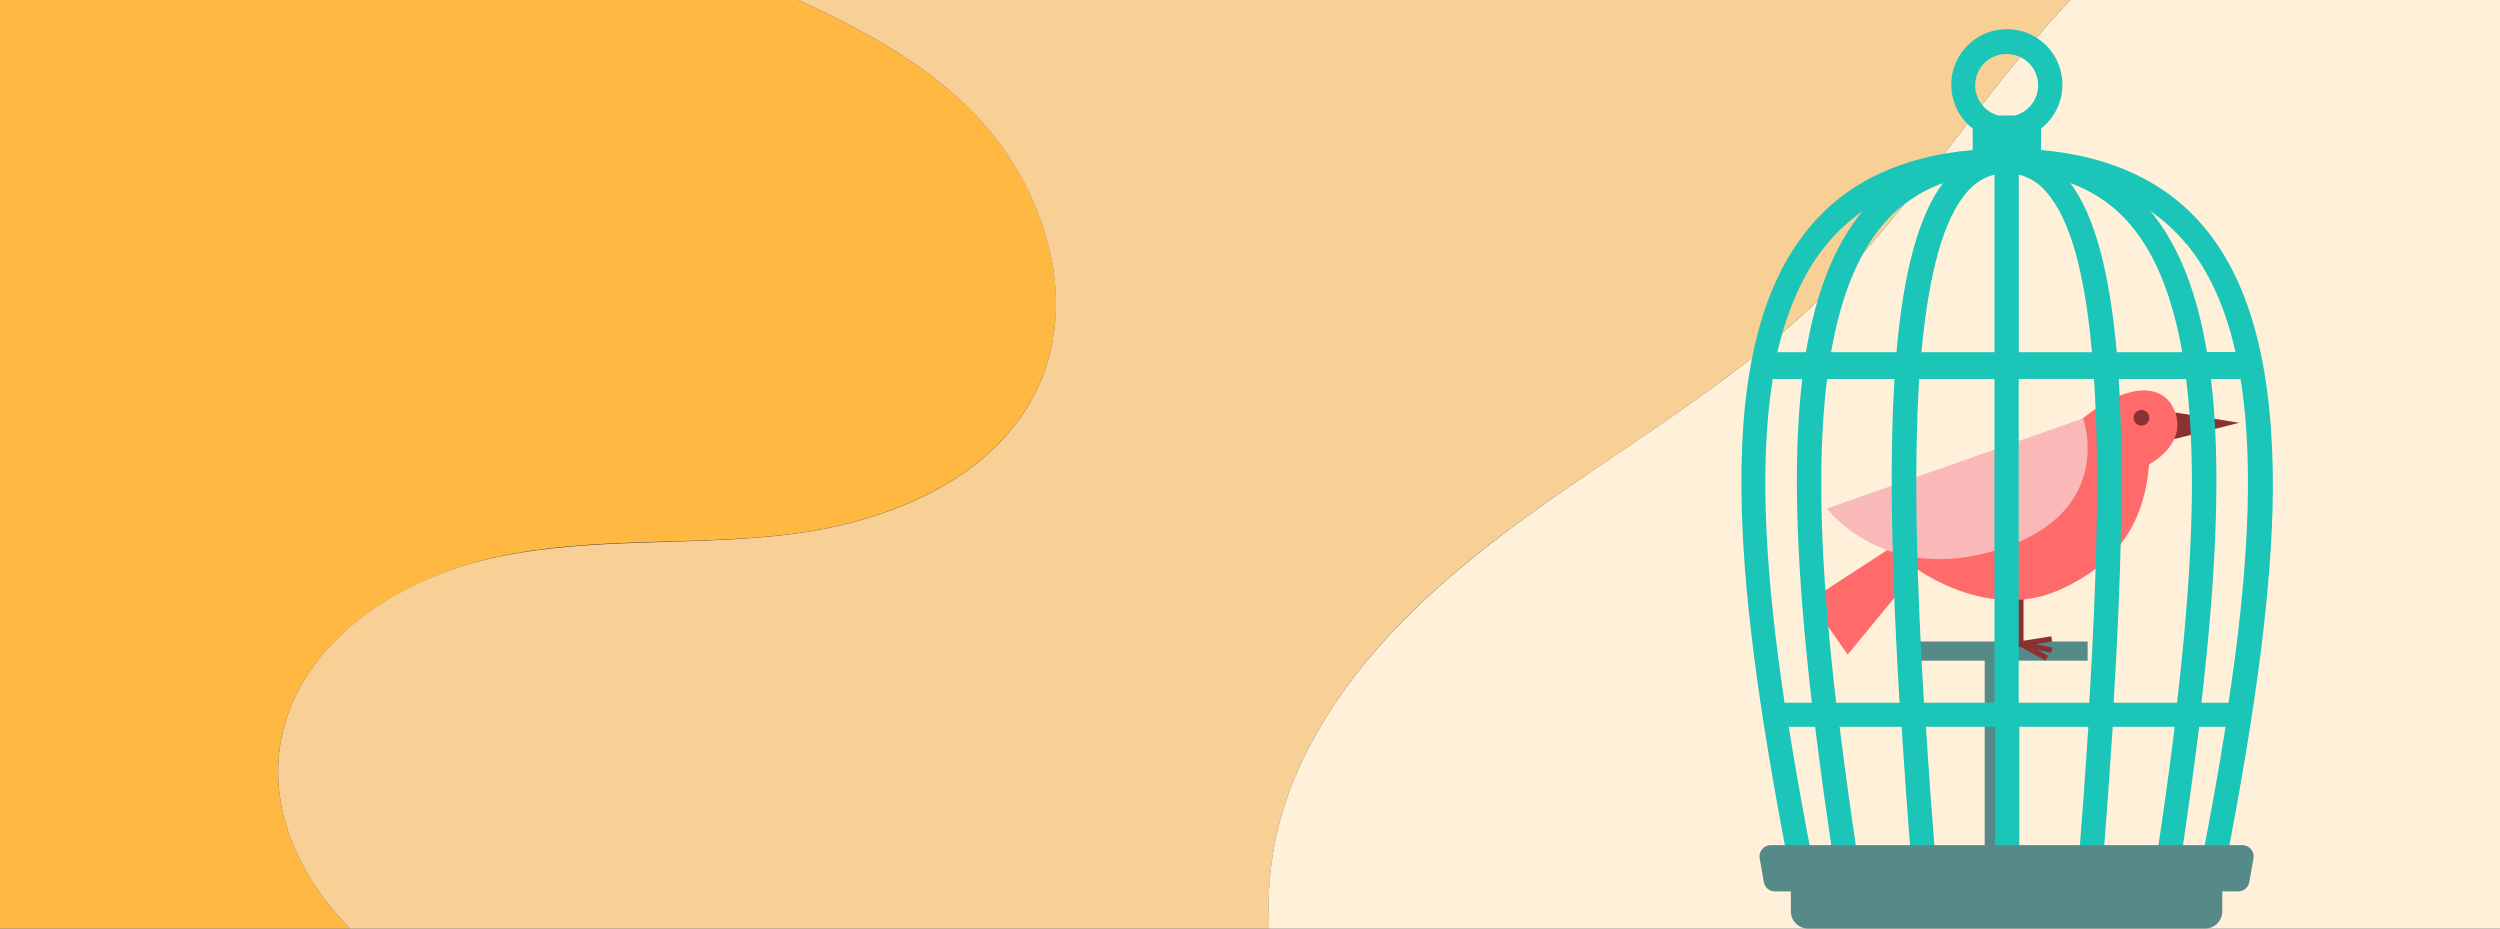<svg fill="none" height="130" viewBox="0 0 350 130" width="350" xmlns="http://www.w3.org/2000/svg"><rect x="0" y="0" width="350" height="130" fill="#333333" stroke="none"/><path d="m39.35 103.59c2.58-13.71 16.42-22.59 30.07-25.59s27.84-1.49 41.67-3.28 28.49-8 34.3-20.67c6-13 .37-29.07-9.89-39.07-6.74-6.53-15.1-10.98-23.71-14.98h-111.79v130h49c-7.08-7.08-11.47-16.74-9.65-26.41z" fill="#ffb842"/><path d="m180.81 110c6.19-15.74 19.19-27.74 32.92-37.67s28.52-18.45 40.69-30.19c13.22-12.75 22.8-28.81 35.44-42.14h-178.07c8.6 4 17 8.45 23.71 15 10.25 10 15.85 26.05 9.89 39.07-5.81 12.68-20.47 18.88-34.3 20.67s-28 .37-41.67 3.28-27.49 11.86-30.07 25.57c-1.82 9.67 2.57 19.33 9.65 26.41h128.7c-.42-6.813.641-13.636 3.11-20z" fill="#f8d095"/><path d="m350 0h-60.14c-12.64 13.33-22.22 29.39-35.44 42.15-12.17 11.74-27 20.26-40.69 30.19s-26.73 21.92-32.92 37.66c-2.476 6.362-3.544 13.186-3.13 20h172.32z" fill="#fff0d9"/><path d="m292.27 89.81h-25.07v2.68h25.07z" fill="#558a89"/><path d="m281.82 91.15h-3.96v30.54h3.96z" fill="#558a89"/><g fill="#8b3131"><path d="m282.53 90.59v-9.3h.76v8.41l3.89-.62.12.74z"/><path d="m286.37 92.49-3.46-1.91c-.085-.048-.151-.124-.185-.216-.033-.092-.033-.192 0-.284.034-.092.099-.168.185-.216.085-.048.184-.064.28-.044l4.13.84-.15.74-1.92-.4 1.49.82z"/><path d="m304.54 57.75 8.96 1.44-9.12 2.28z"/></g><path d="m253.39 84.05 5.28 7.6 9.8-11.93s9.8 7.16 19.53 3 12.37-11.23 12.87-17.72c0 0 5-2.51 3.77-6.91s-6.53-5.09-13.75 1.07-23.89 16.04-23.89 16.04z" fill="#ff6b6b"/><path d="m291.64 58.56s4.71 13-11.56 18.28-24.3-5.65-24.3-5.65z" fill="#f9b9b9"/><path d="m299.8 59.59c.608 0 1.1-.492 1.1-1.1s-.492-1.1-1.1-1.1-1.1.492-1.1 1.1.492 1.1 1.1 1.1z" fill="#8b3131"/><path d="m308.74 32c-5.3-6.43-13-10.11-23-11v-3c1.279-.996 2.215-2.366 2.677-3.92.462-1.554.428-3.213-.099-4.746-.526-1.533-1.518-2.863-2.838-3.805-1.319-.942-2.899-1.448-4.52-1.448s-3.201.506-4.52 1.448c-1.32.942-2.312 2.272-2.838 3.805-.527 1.533-.561 3.192-.099 4.746.462 1.554 1.398 2.924 2.677 3.92v3c-10 .87-17.73 4.55-23 11-6.48 7.86-9.55 19.89-9.38 36.77.14 13.35 2.21 29.66 6.72 52.9l3.34-.65c-1.26-6.48-2.43-12.94-3.44-19.27h3.7c.773 6.32 1.69 12.937 2.75 19.85l3.36-.51c-1-6.51-1.9-13-2.69-19.34h8.68c.4 6.26.873 12.837 1.42 19.73l3.39-.27c-.52-6.56-1-13.09-1.4-19.46h9.67v19.6h3.4v-19.6h9.67c-.41 6.38-.88 12.9-1.4 19.46l3.39.27c.54-6.893 1.013-13.47 1.42-19.73h8.68c-.78 6.35-1.7 12.84-2.69 19.34l3.36.51c1.047-6.907 1.963-13.523 2.75-19.85h3.7c-1 6.34-2.18 12.8-3.44 19.27l3.34.65c4.51-23.24 6.58-39.55 6.72-52.9.09-16.86-2.98-28.89-9.46-36.77zm-2.62 2.16c3.29 4 5.49 9.12 6.85 15.12h-4c-1.37-8.24-3.9-14.89-7.92-19.74 1.894 1.308 3.597 2.873 5.06 4.65zm-7.92-2.76c3.68 4.28 6 10.43 7.31 17.91h-9.16c-1-11-3-19-6.49-23.66 3.24 1.145 6.118 3.129 8.34 5.75zm-11.86-4.68c3.57 3.86 5.58 11.87 6.53 22.59h-10.24v-24.87c1.443.365 2.74 1.16 3.72 2.28zm-5.41-19.16c1.061-.007 2.089.372 2.892 1.067.803.694 1.327 1.657 1.473 2.708.147 1.051-.093 2.12-.675 3.008-.583.888-1.467 1.534-2.49 1.818h-2.4c-1.023-.284-1.907-.93-2.49-1.818-.582-.888-.822-1.956-.675-3.008.146-1.051.67-2.014 1.473-2.708.803-.694 1.831-1.073 2.892-1.067zm-1.7 16.88v24.87h-10.23c1-10.71 3-18.73 6.53-22.59.975-1.117 2.265-1.911 3.7-2.28zm-7.23 1.21c-3.49 4.7-5.53 12.69-6.49 23.66h-9.16c1.31-7.48 3.62-13.62 7.31-17.91 2.222-2.621 5.1-4.605 8.34-5.75zm-16.25 8.54c1.447-1.762 3.129-3.317 5-4.62-4 4.85-6.54 11.5-7.92 19.74h-4c1.42-6 3.62-11.14 6.91-15.12zm-5.91 64.19c-2.53-16.88-3.69-32.71-1.66-45.32h4.14c-1.45 12.2-.72 27.48 1.34 45.32zm7.23 0c-2-16.9-2.85-32.71-1.28-45.32h9.44c-.75 12.06-.37 27.28.71 45.32zm12.28 0c-1-16.94-1.46-32.71-.66-45.32h10.54v45.31zm23.15 0h-9.88v-45.33h10.54c.84 12.61.36 28.38-.66 45.32zm12.28 0h-8.87c1.09-18 1.46-33.26.71-45.32h9.44c1.58 12.6.69 28.41-1.27 45.31zm7.23 0h-3.81c2.06-17.84 2.79-33.12 1.34-45.32h4.14c2.03 12.6.87 28.43-1.68 45.31z" fill="#1bc5b8"/><path d="m314 118.32h-66.11c-.228.001-.454.052-.661.149s-.39.238-.536.413c-.147.176-.254.381-.313.601-.059.221-.069.452-.03.677l.59 3.35c.065.361.255.688.537.924.281.235.636.365 1.003.366h2.24v2.78c0 .318.063.632.184.926.122.294.3.56.525.785s.491.403.785.525c.294.121.608.184.926.184h55.56c.318 0 .632-.063.926-.184.294-.122.56-.3.785-.525s.403-.491.525-.785c.121-.294.184-.608.184-.926v-2.78h2.24c.367-.001.722-.131 1.003-.366.282-.236.472-.563.537-.924l.59-3.35c.039-.221.03-.448-.027-.665-.056-.217-.158-.42-.299-.594-.142-.174-.318-.316-.519-.417-.201-.1-.421-.156-.645-.164z" fill="#558a89"/></svg>
